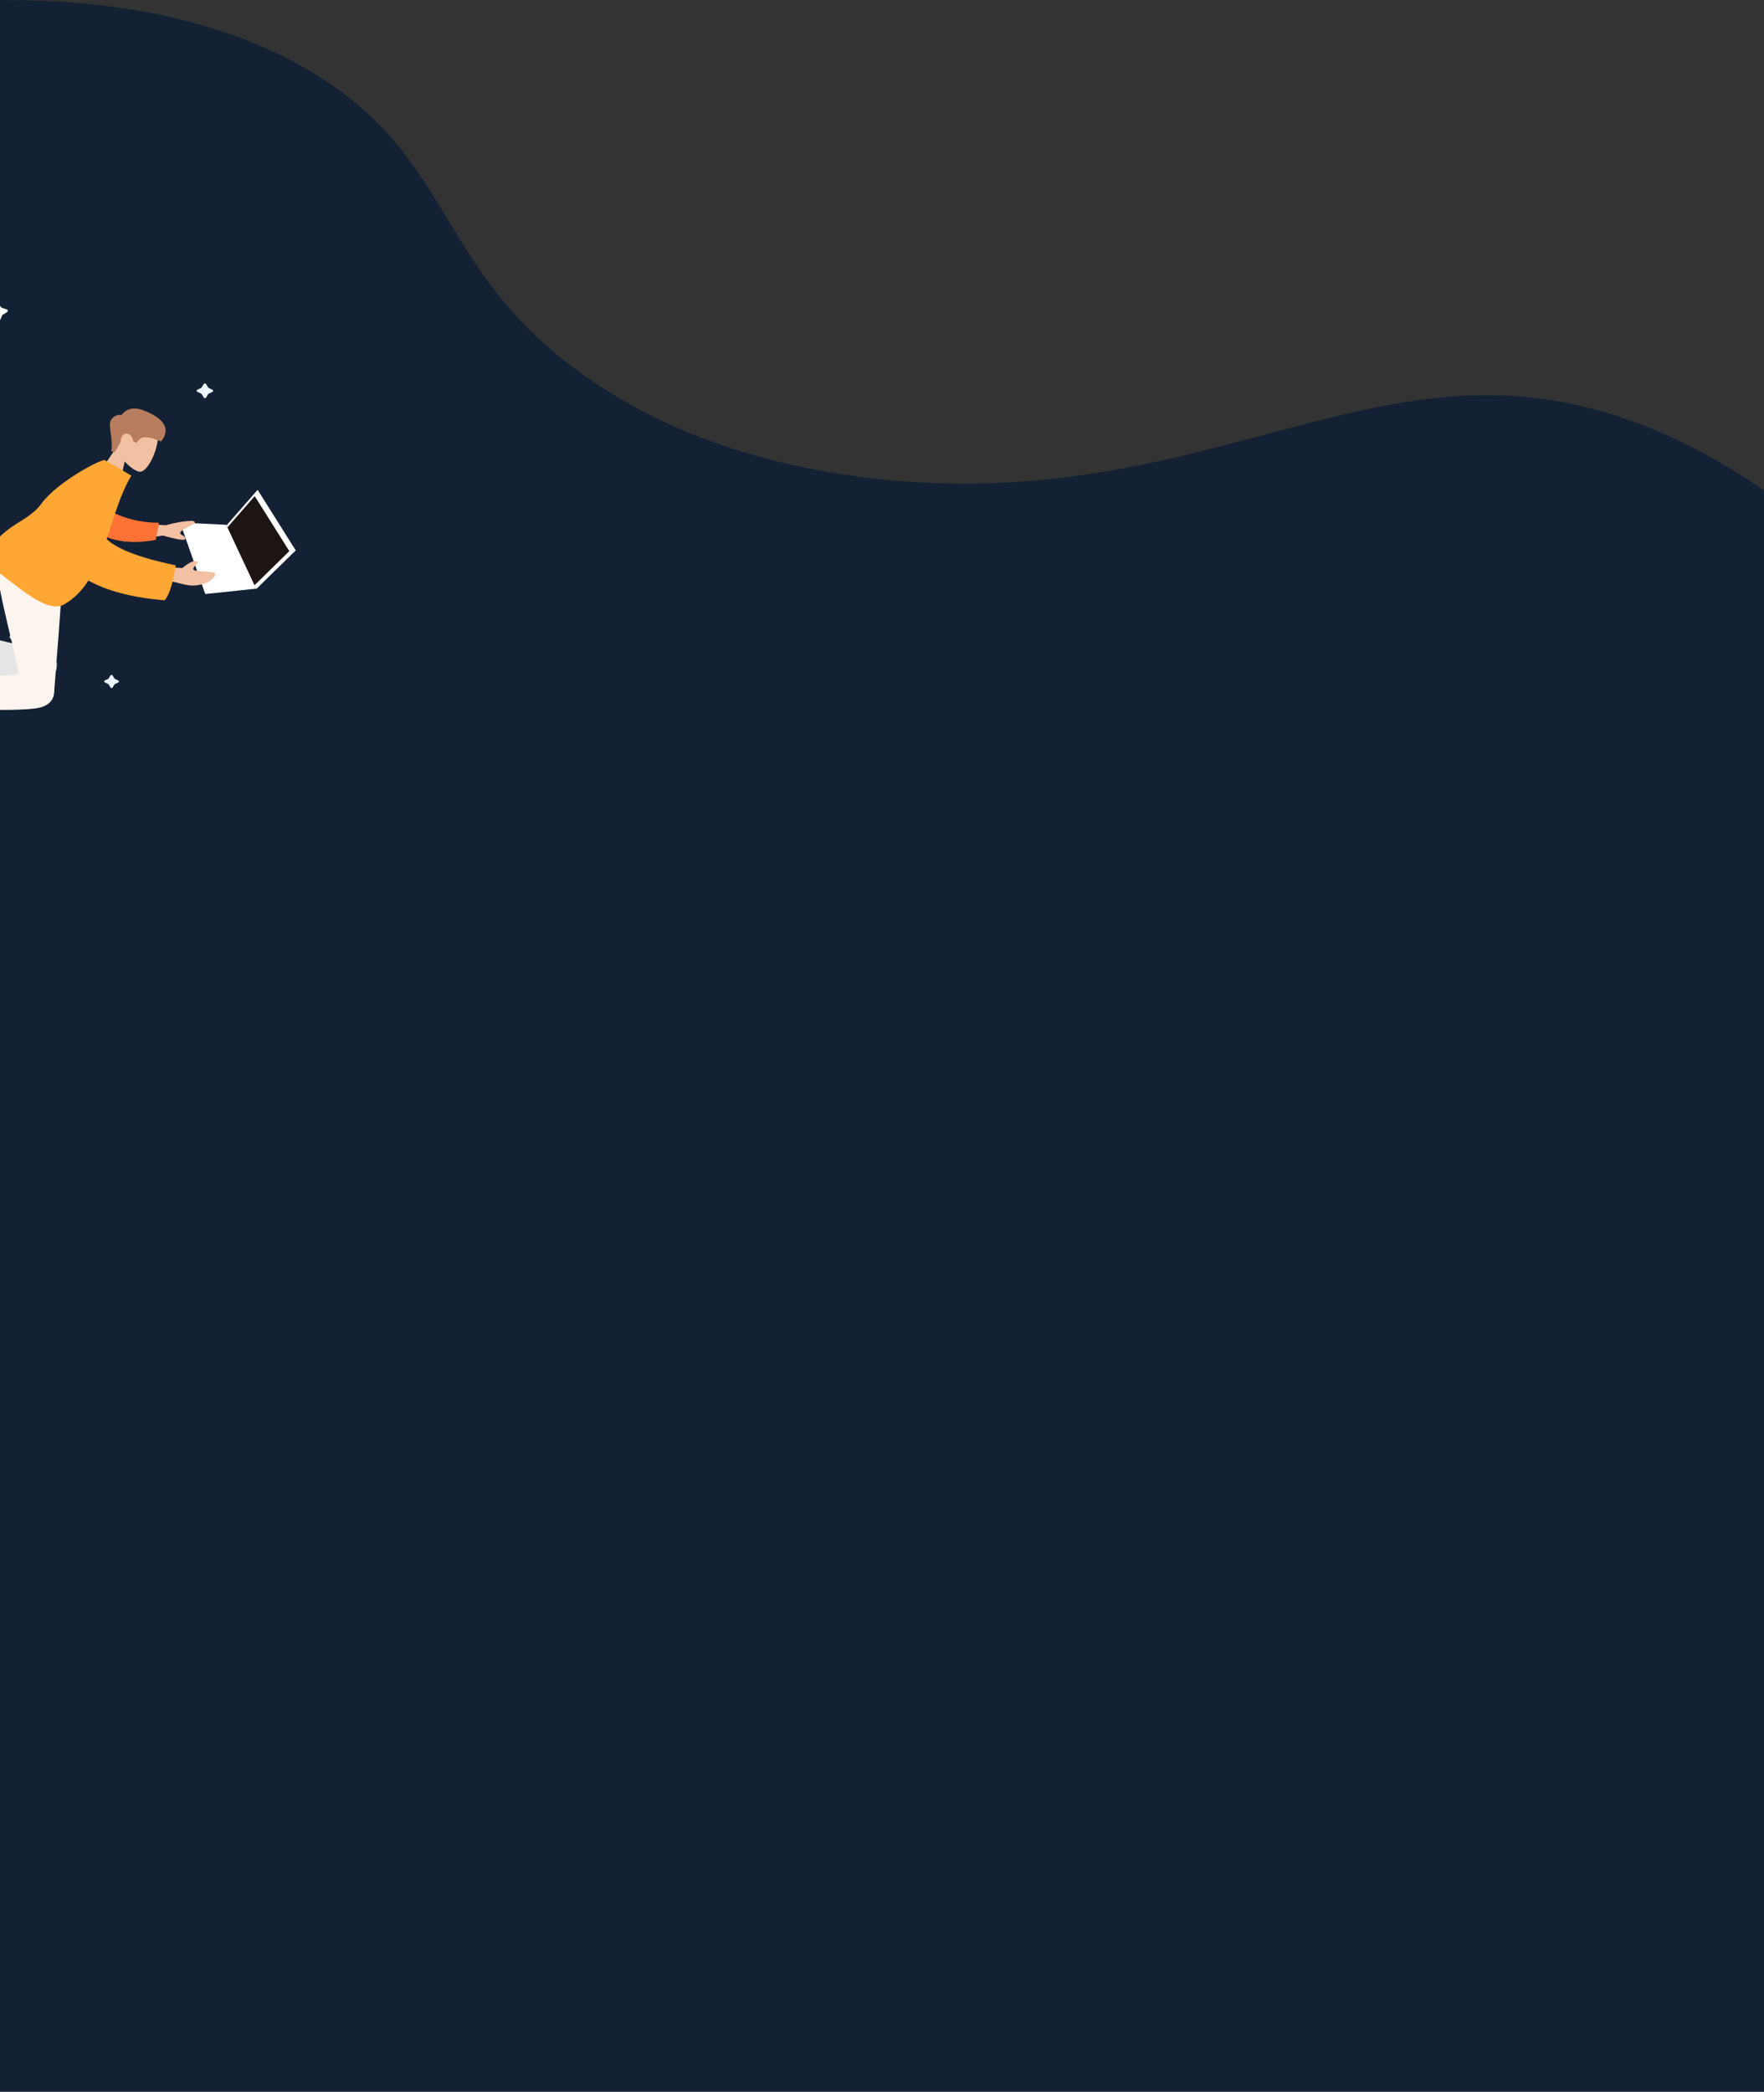 <svg width="1440" height="1707" viewBox="0 0 1440 1707" fill="none" xmlns="http://www.w3.org/2000/svg">
<rect x="0" y="0" width="1440" height="1707" fill="#333333" stroke="none"/>
<path opacity="0.95" d="M249.096 55.66C378.674 129.905 351.311 228.419 495.621 318.874C497.642 320.141 500.433 321.881 503.951 323.995C595.204 378.808 698.57 390.675 748.972 393.574C751.181 393.699 761.165 394.279 773.753 394.546C962.689 398.513 1086.87 318.442 1224.18 322.654C1277.04 324.273 1351.65 338.988 1440 400.303C1440 470.365 1440 540.427 1440 610.489V1345.37V3023H-15.944V1345.37V610.489V0.25C62.253 -1.677 163.605 6.673 249.096 55.66Z" fill="#132135"/>
<g clip-path="url(#clip0)">
<path d="M85.526 555.349L88.28 554.043C88.45 553.961 88.589 553.837 88.681 553.686L90.151 551.236C90.521 550.617 91.521 550.621 91.903 551.243L93.393 553.704C93.487 553.856 93.627 553.981 93.797 554.065L96.562 555.393C97.26 555.727 97.264 556.617 96.568 556.952L93.814 558.258C93.644 558.34 93.505 558.464 93.413 558.615L91.943 561.065C91.573 561.684 90.574 561.68 90.191 561.058L88.701 558.596C88.608 558.444 88.468 558.32 88.297 558.236L85.533 556.908C84.834 556.567 84.83 555.677 85.526 555.349Z" fill="#ECF4FD"/>
<path d="M161.11 318.023L164.18 316.566C164.373 316.477 164.528 316.333 164.628 316.168L166.267 313.436C166.683 312.741 167.799 312.746 168.22 313.444L169.882 316.189C169.983 316.362 170.147 316.5 170.333 316.591L173.416 318.072C174.2 318.448 174.204 319.441 173.423 319.81L170.352 321.267C170.159 321.356 170.004 321.5 169.904 321.665L168.265 324.404C167.849 325.099 166.733 325.094 166.312 324.396L164.65 321.644C164.549 321.472 164.385 321.333 164.199 321.243L161.117 319.761C160.34 319.386 160.336 318.392 161.11 318.023Z" fill="#ECF4FD"/>
<path d="M-9.697 254.082L-6.141 251.882C-5.917 251.745 -5.747 251.553 -5.647 251.326L-4.073 247.731C-3.674 246.823 -2.295 246.683 -1.664 247.486L0.836 250.668C0.992 250.869 1.209 251.022 1.466 251.112L5.517 252.542C6.541 252.905 6.709 254.133 5.812 254.689L2.256 256.888C2.032 257.025 1.862 257.218 1.763 257.445L0.188 261.039C-0.211 261.948 -1.59 262.087 -2.221 261.285L-4.721 258.102C-4.877 257.902 -5.094 257.749 -5.35 257.658L-9.401 256.228C-10.426 255.872 -10.594 254.637 -9.697 254.082Z" fill="white"/>
<path d="M9.246 518.287L14.484 517.533C14.813 517.484 15.115 517.349 15.362 517.146L19.306 513.895C20.307 513.071 21.894 513.578 22.081 514.777L22.836 519.516C22.885 519.814 23.029 520.085 23.249 520.307L26.777 523.835C27.671 524.731 27.088 526.178 25.764 526.365L20.526 527.12C20.196 527.168 19.896 527.297 19.648 527.499L15.705 530.751C14.704 531.575 13.116 531.068 12.929 529.869L12.174 525.13C12.126 524.832 11.989 524.561 11.761 524.339L8.241 520.811C7.339 519.922 7.921 518.475 9.246 518.287Z" fill="#C5DCF3"/>
<path fill-rule="evenodd" clip-rule="evenodd" d="M94.702 365.679C92.385 360.113 91.756 353.979 94.545 348.216C102.592 331.597 127.083 343.506 128.737 353.692C130.391 363.878 121.167 385.491 114.029 384.976C111.182 384.774 106.23 381.529 101.811 376.647L96.308 400.646L75.382 394.068L94.702 365.679Z" fill="#F2C0A2"/>
<path fill-rule="evenodd" clip-rule="evenodd" d="M41.6 555.391C47.116 561.759 42.772 574.133 36.201 574.936C16.541 577.343 -78.251 572.516 -84.223 572.391C-90.195 572.265 -92.951 563.357 -85.645 561.912C-74.007 559.619 -33.553 553.028 -14.518 552.267C-6.665 551.955 0.835 551.74 7.526 551.61C-10.614 545.172 -36.706 534.977 -70.765 521.016L-67.174 510.714C-38.487 514.913 -18.12 518.744 -6.067 522.212C14.565 528.152 32.322 533.908 38.651 536.476C48.591 540.517 46.569 549.931 41.6 555.391Z" fill="#F2C0A2"/>
<path fill-rule="evenodd" clip-rule="evenodd" d="M-51.82 509.773L39.639 532.366C54.855 538.605 40.817 563.119 32.242 561.406C12.782 557.529 -51.755 533.522 -57.553 532.367L-51.82 509.773Z" fill="#E6E6E6"/>
<path fill-rule="evenodd" clip-rule="evenodd" d="M210.298 399.745C220.67 416.219 231.041 432.694 241.413 449.169C230.673 459.687 219.941 470.198 209.201 480.715C201.099 463.403 193.006 446.085 184.905 428.773C193.366 419.099 201.829 409.418 210.298 399.745Z" fill="white"/>
<path fill-rule="evenodd" clip-rule="evenodd" d="M29.021 578.138C4.617 581.152 -53.714 577.673 -59.086 578.327L-62.131 555.708C-10.894 552.74 14.935 550.748 15.35 549.717C15.979 548.174 1.082 491.3 -1.234 473.974C-4.57 448.993 11.416 436.518 43.469 431.699L50.083 481.18C50.242 491.403 45.579 545.404 44.164 565.415C43.57 573.997 35.741 577.306 29.021 578.138Z" fill="#FCF5EF"/>
<path fill-rule="evenodd" clip-rule="evenodd" d="M90.923 368.227C92.468 356.675 87.673 346.968 90.743 342.552C92.787 339.61 95.655 338.28 99.355 338.562C103.614 332.791 110.328 331.874 119.496 335.813C133.257 341.721 139.894 349.772 131.495 360.267C128.023 359.177 124.282 356.741 117.728 356.845C115.649 356.876 113.589 358.353 111.541 361.267L108.924 360.447C107.867 355.894 105.915 353.723 103.049 353.947C100.183 354.17 98.664 356.408 98.489 360.68L93.702 369.103L90.923 368.227Z" fill="#B87C5E"/>
<path fill-rule="evenodd" clip-rule="evenodd" d="M207.931 404.889C217.35 419.852 226.768 434.815 236.187 449.778C226.437 459.327 216.688 468.876 206.938 478.425C199.58 462.705 192.231 446.978 184.874 431.258C192.562 422.466 200.25 413.681 207.931 404.889Z" fill="#1D1513"/>
<path fill-rule="evenodd" clip-rule="evenodd" d="M146.992 426.473C153.842 445.916 160.701 465.352 167.551 484.795C181.39 483.328 195.231 481.855 209.071 480.388C200.924 463.011 192.785 445.628 184.637 428.252C172.094 427.659 159.543 427.066 146.992 426.473Z" fill="white"/>
<path fill-rule="evenodd" clip-rule="evenodd" d="M98.527 426.359L135.344 428.64C143.367 426.386 150.538 425.183 156.847 425.036C158.545 425.308 161.1 426.363 156.367 428.632C151.627 430.901 146.757 433.474 147.081 435.215C147.405 436.956 151.273 437.057 151.293 439.649C151.301 441.377 145.191 440.516 132.962 437.065L101.433 442.028L98.527 426.359ZM132.608 462.608L148.791 463.589C154.643 458.762 158.741 457.007 161.087 458.325C163.418 458.609 155.024 464.131 158.851 465.471C162.678 466.81 174.969 466.025 175.566 468C176.452 470.913 170.844 474.996 166.779 476.276C159.187 478.672 154.584 478.32 144.595 475.525C139.368 474.065 132.971 473.53 125.405 473.913L132.608 462.608Z" fill="#F2C0A2"/>
<path fill-rule="evenodd" clip-rule="evenodd" d="M86.999 415.5C96.556 420.981 110.53 426.567 129.691 426.628L127.178 440.588C111.76 443.598 93.654 442.881 82.415 435.867C73.562 430.334 76.158 417.614 86.999 415.5Z" fill="#FE7235"/>
<path fill-rule="evenodd" clip-rule="evenodd" d="M87.088 439.935C95.472 448.102 114.248 455.254 143.423 461.4C141.273 475.929 138.27 485.425 134.422 489.888C107.161 487.711 86.677 481.856 72.165 473.766C67.007 481.802 60.642 488.592 52.287 493.32C35.122 503.031 2.619 465.693 -13.261 459.994C-3.179 428.683 21.508 428.012 33.608 411.28C46.856 392.958 83.302 374.16 85.666 375.546L107.239 388.18C98.317 402.879 93.173 421.818 87.088 439.935Z" fill="#FEA734"/>
</g>
<defs>
<clipPath id="clip0">
<path d="M417.272 151.778L-3.786 151.778L-4 695.773L417.058 695.773L417.272 151.778Z" fill="white"/>
</clipPath>
</defs>
</svg>
